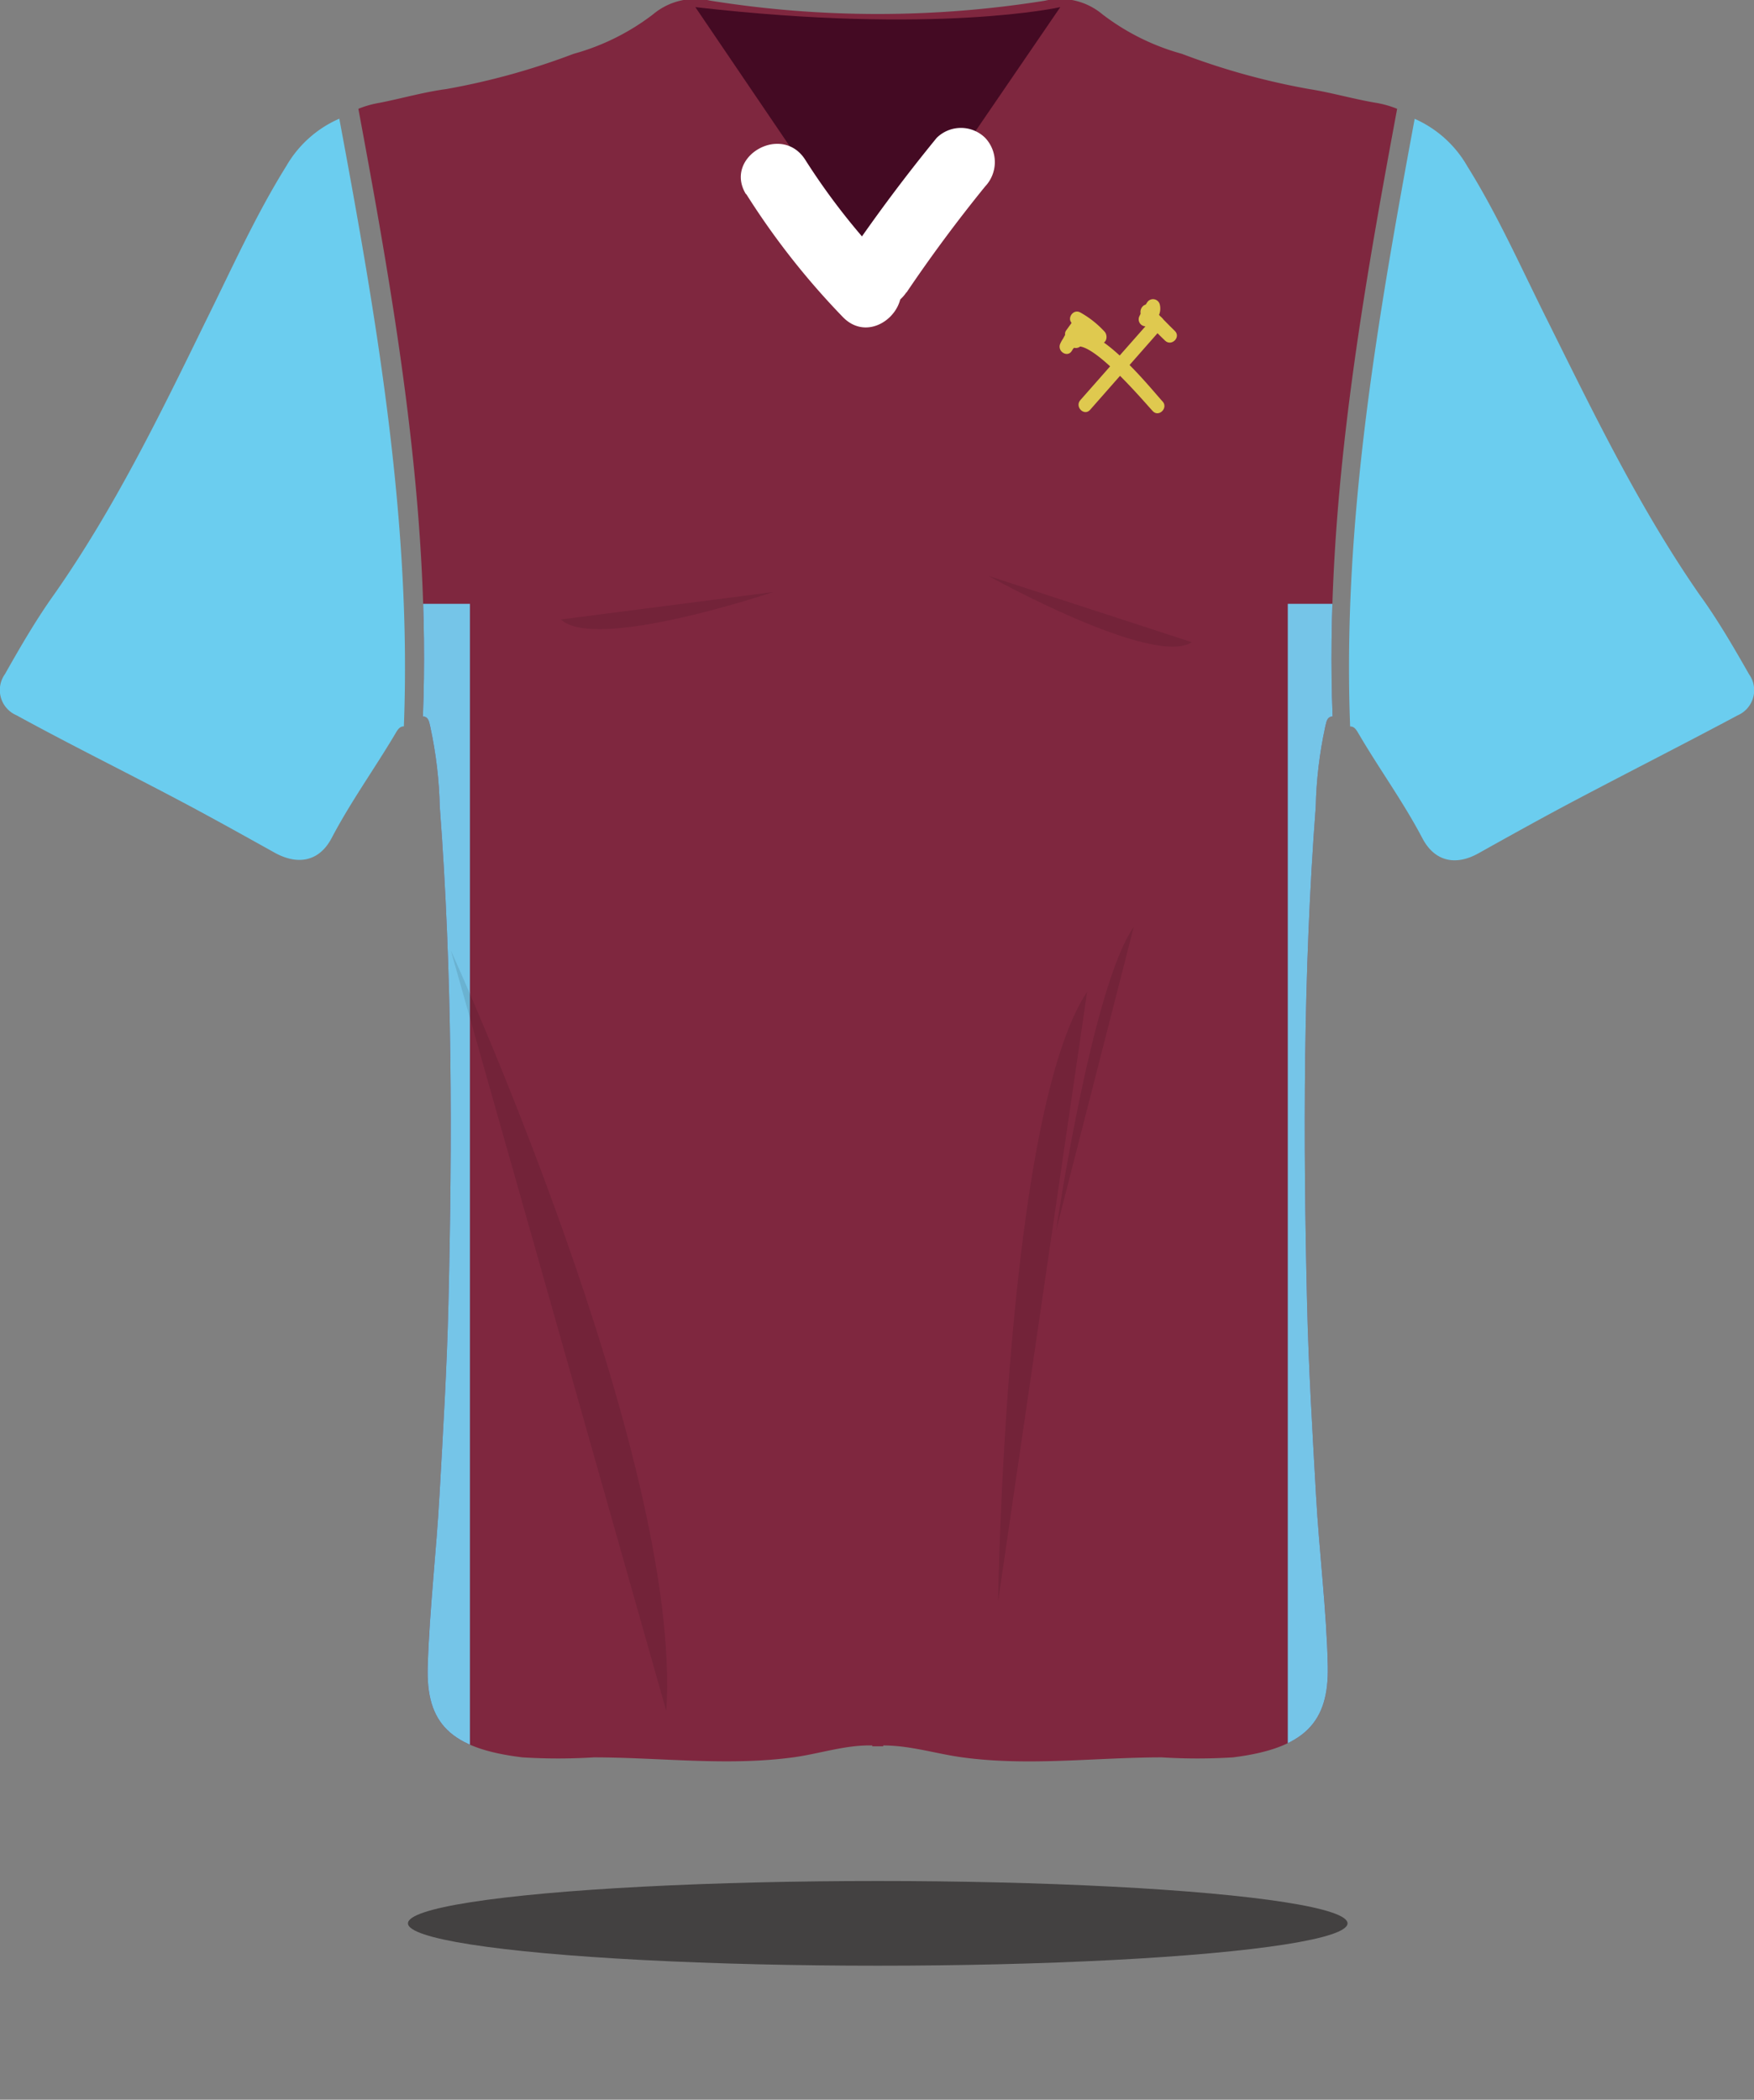 <svg xmlns="http://www.w3.org/2000/svg" xmlns:xlink="http://www.w3.org/1999/xlink" viewBox="0 0 127.99 153.21"><rect x="0" y="0" width="127.99" height="153.21" fill="#808080" stroke="none"/><defs><clipPath id="clip-path" transform="translate(-529.17 -386.8)"><path d="M631.12,394.74a7.29,7.29,0,0,0-1.56-.44c-1.62-.27-3.25-.75-4.85-1a51.44,51.44,0,0,1-9.29-2.57,16.92,16.92,0,0,1-5.8-2.88,4.8,4.8,0,0,0-4.19-1,77.26,77.26,0,0,1-24.42,0,4.8,4.8,0,0,0-4.19,1,16.92,16.92,0,0,1-5.8,2.88,51.44,51.44,0,0,1-9.29,2.57c-1.6.21-3.23.68-4.85,1a7.29,7.29,0,0,0-1.56.44c2.72,14.6,5.29,29.47,4.71,44.34h.07c.39.08.39.48.48.81a30.67,30.67,0,0,1,.68,5.78c.92,12.1.92,24.23.63,36.34-.11,4.62-.39,9.25-.65,13.88-.23,4.17-.73,8.33-.86,12.5s1.65,6,6.92,6.64a42.24,42.24,0,0,0,5.19,0c4.85,0,9.69.65,14.55,0,1.93-.26,3.81-.92,5.78-.87v.06l.4,0,.4,0v-.06c2,0,3.86.61,5.78.87,4.86.66,9.7,0,14.55,0a42.24,42.24,0,0,0,5.19,0c5.28-.66,7-2.59,6.92-6.64s-.63-8.33-.86-12.5c-.26-4.62-.54-9.26-.65-13.88-.29-12.12-.29-24.25.63-36.34a30.67,30.67,0,0,1,.68-5.78c.09-.32.09-.73.48-.81h.07C625.84,424.21,628.4,409.35,631.12,394.74Z" fill="#7f273f"/></clipPath></defs><title>West Ham</title><g id="Layer_1" data-name="Layer 1"><ellipse cx="64.05" cy="140.34" rx="34.28" ry="3.09" fill="#231f20" opacity="0.65"/><path d="M656.8,436a2,2,0,0,1-.84,3c-3.89,2.08-7.82,4.07-11.72,6.13-2.41,1.27-4.8,2.6-7.18,3.93-1.68.94-3.21.6-4.1-1.1-1.38-2.63-3.11-5-4.62-7.57-.16-.27-.32-.6-.65-.58-.58-14.88,2-29.74,4.71-44.34a8.28,8.28,0,0,1,3.84,3.46c2.27,3.64,4,7.58,5.93,11.42,3.37,6.78,6.68,13.59,11,19.82C654.5,432,655.66,434,656.8,436Z" transform="translate(-529.17 -386.8)" fill="#6bcdef"/><path d="M553.93,395.46c2.72,14.6,5.29,29.47,4.71,44.34-.34,0-.49.31-.65.58-1.51,2.54-3.24,4.94-4.62,7.57-.89,1.69-2.42,2-4.1,1.1-2.39-1.33-4.77-2.66-7.18-3.93-3.9-2.06-7.83-4-11.72-6.13a2,2,0,0,1-.84-3c1.13-2,2.29-4,3.6-5.83,4.36-6.23,7.67-13,11-19.82,1.91-3.84,3.66-7.78,5.93-11.42A8.28,8.28,0,0,1,553.93,395.46Z" transform="translate(-529.17 -386.8)" fill="#6bcdef"/><path d="M631.12,394.74a7.29,7.29,0,0,0-1.56-.44c-1.62-.27-3.25-.75-4.85-1a51.44,51.44,0,0,1-9.29-2.57,16.92,16.92,0,0,1-5.8-2.88,4.8,4.8,0,0,0-4.19-1,77.26,77.26,0,0,1-24.42,0,4.8,4.8,0,0,0-4.19,1,16.92,16.92,0,0,1-5.8,2.88,51.44,51.44,0,0,1-9.29,2.57c-1.6.21-3.23.68-4.85,1a7.29,7.29,0,0,0-1.56.44c2.72,14.6,5.29,29.47,4.71,44.34h.07c.39.08.39.48.48.81a30.67,30.67,0,0,1,.68,5.78c.92,12.1.92,24.23.63,36.34-.11,4.62-.39,9.25-.65,13.88-.23,4.17-.73,8.33-.86,12.5s1.65,6,6.92,6.64a42.24,42.24,0,0,0,5.19,0c4.85,0,9.69.65,14.55,0,1.93-.26,3.81-.92,5.78-.87v.06l.4,0,.4,0v-.06c2,0,3.86.61,5.78.87,4.86.66,9.7,0,14.55,0a42.24,42.24,0,0,0,5.19,0c5.28-.66,7-2.59,6.92-6.64s-.63-8.33-.86-12.5c-.26-4.62-.54-9.26-.65-13.88-.29-12.12-.29-24.25.63-36.34a30.67,30.67,0,0,1,.68-5.78c.09-.32.09-.73.48-.81h.07C625.84,424.21,628.4,409.35,631.12,394.74Z" transform="translate(-529.17 -386.8)" fill="#7f273f"/><g clip-path="url(#clip-path)"><rect x="623.14" y="430.85" width="3.76" height="109.16" transform="translate(720.87 584.07) rotate(180)" fill="#75c5e8"/><rect x="559.7" y="430.85" width="3.76" height="109.16" transform="translate(593.99 584.07) rotate(180)" fill="#75c5e8"/></g><path d="M579.91,387.32l13.26,19.55,13.37-19.55S597.55,389.35,579.91,387.32Z" transform="translate(-529.17 -386.8)" fill="#440a23"/><path d="M583.61,400.94a55.33,55.33,0,0,0,7.07,9c2.25,2.31,5.78-1.23,3.54-3.54a48.91,48.91,0,0,1-6.29-7.94c-1.72-2.71-6-.2-4.32,2.52Z" transform="translate(-529.17 -386.8)" fill="#fff"/><path d="M595.32,408.14q2.7-4,5.74-7.74a2.58,2.58,0,0,0,0-3.54,2.52,2.52,0,0,0-3.54,0q-3.46,4.23-6.53,8.75c-1.81,2.67,2.52,5.18,4.32,2.52Z" transform="translate(-529.17 -386.8)" fill="#fff"/><path d="M607.25,411.4l0,.06.68-.18-.06,0,.23.56.36-.9c.16-.41-.39-.78-.73-.56l-.58.36.68.68.38-.53-.86-.5-.81,1.49.86.5c.74-1.62,5.19,3.67,5.89,4.42.44.47,1.15-.24.71-.71-1-1.09-6-7.45-7.46-4.22-.26.57.55,1.08.86.5l.81-1.49a.5.5,0,0,0-.86-.5l-.38.53c-.3.41.28.94.68.68l.58-.36-.73-.56-.36.9a.51.51,0,0,0,.23.56l.06,0a.51.51,0,0,0,.68-.18l0-.06c.37-.53-.5-1-.86-.5Z" transform="translate(-529.17 -386.8)" fill="#dfc94f"/><path d="M613.29,410,608,416c-.42.48.28,1.19.71.71l5.28-6c.42-.48-.28-1.19-.71-.71Z" transform="translate(-529.17 -386.8)" fill="#dfc94f"/><path d="M613.08,409.65h-.33l.43.75a8.22,8.22,0,0,1,.56-1l-.91-.12-.05.2c-.34.55.53,1.05.86.5a1.22,1.22,0,0,0,.15-1,.51.51,0,0,0-.91-.12,8.22,8.22,0,0,0-.56,1,.51.51,0,0,0,.43.75h.33a.5.5,0,0,0,0-1Z" transform="translate(-529.17 -386.8)" fill="#dfc94f"/><path d="M612.53,409.94q.8.9,1.66,1.72c.47.44,1.17-.26.71-.71s-1.13-1.12-1.66-1.72-1.13.23-.71.71Z" transform="translate(-529.17 -386.8)" fill="#dfc94f"/><path d="M607.45,410.46a6.22,6.22,0,0,1,1.62,1.27l.22-.84a.28.28,0,0,1-.27-.13c-.37-.52-1.23,0-.86.5a1.35,1.35,0,0,0,1.4.59c.4-.05.44-.59.22-.84A7.06,7.06,0,0,0,608,409.6c-.56-.31-1.07.55-.5.86Z" transform="translate(-529.17 -386.8)" fill="#dfc94f"/><path d="M562.07,456.16s16.93,37,15.72,55.49Z" transform="translate(-529.17 -386.8)" opacity="0.1"/><path d="M602,503.66s.5-35.5,6.5-44.5Z" transform="translate(-529.17 -386.8)" opacity="0.1"/><path d="M606.23,476.6s2.6-17.79,5.67-22.17Z" transform="translate(-529.17 -386.8)" opacity="0.1"/><path d="M601.29,428.82s12,6.69,14.85,4.84Z" transform="translate(-529.17 -386.8)" opacity="0.1"/><path d="M585.59,430s-13,4.38-15.49,2Z" transform="translate(-529.17 -386.8)" opacity="0.1"/></g></svg>